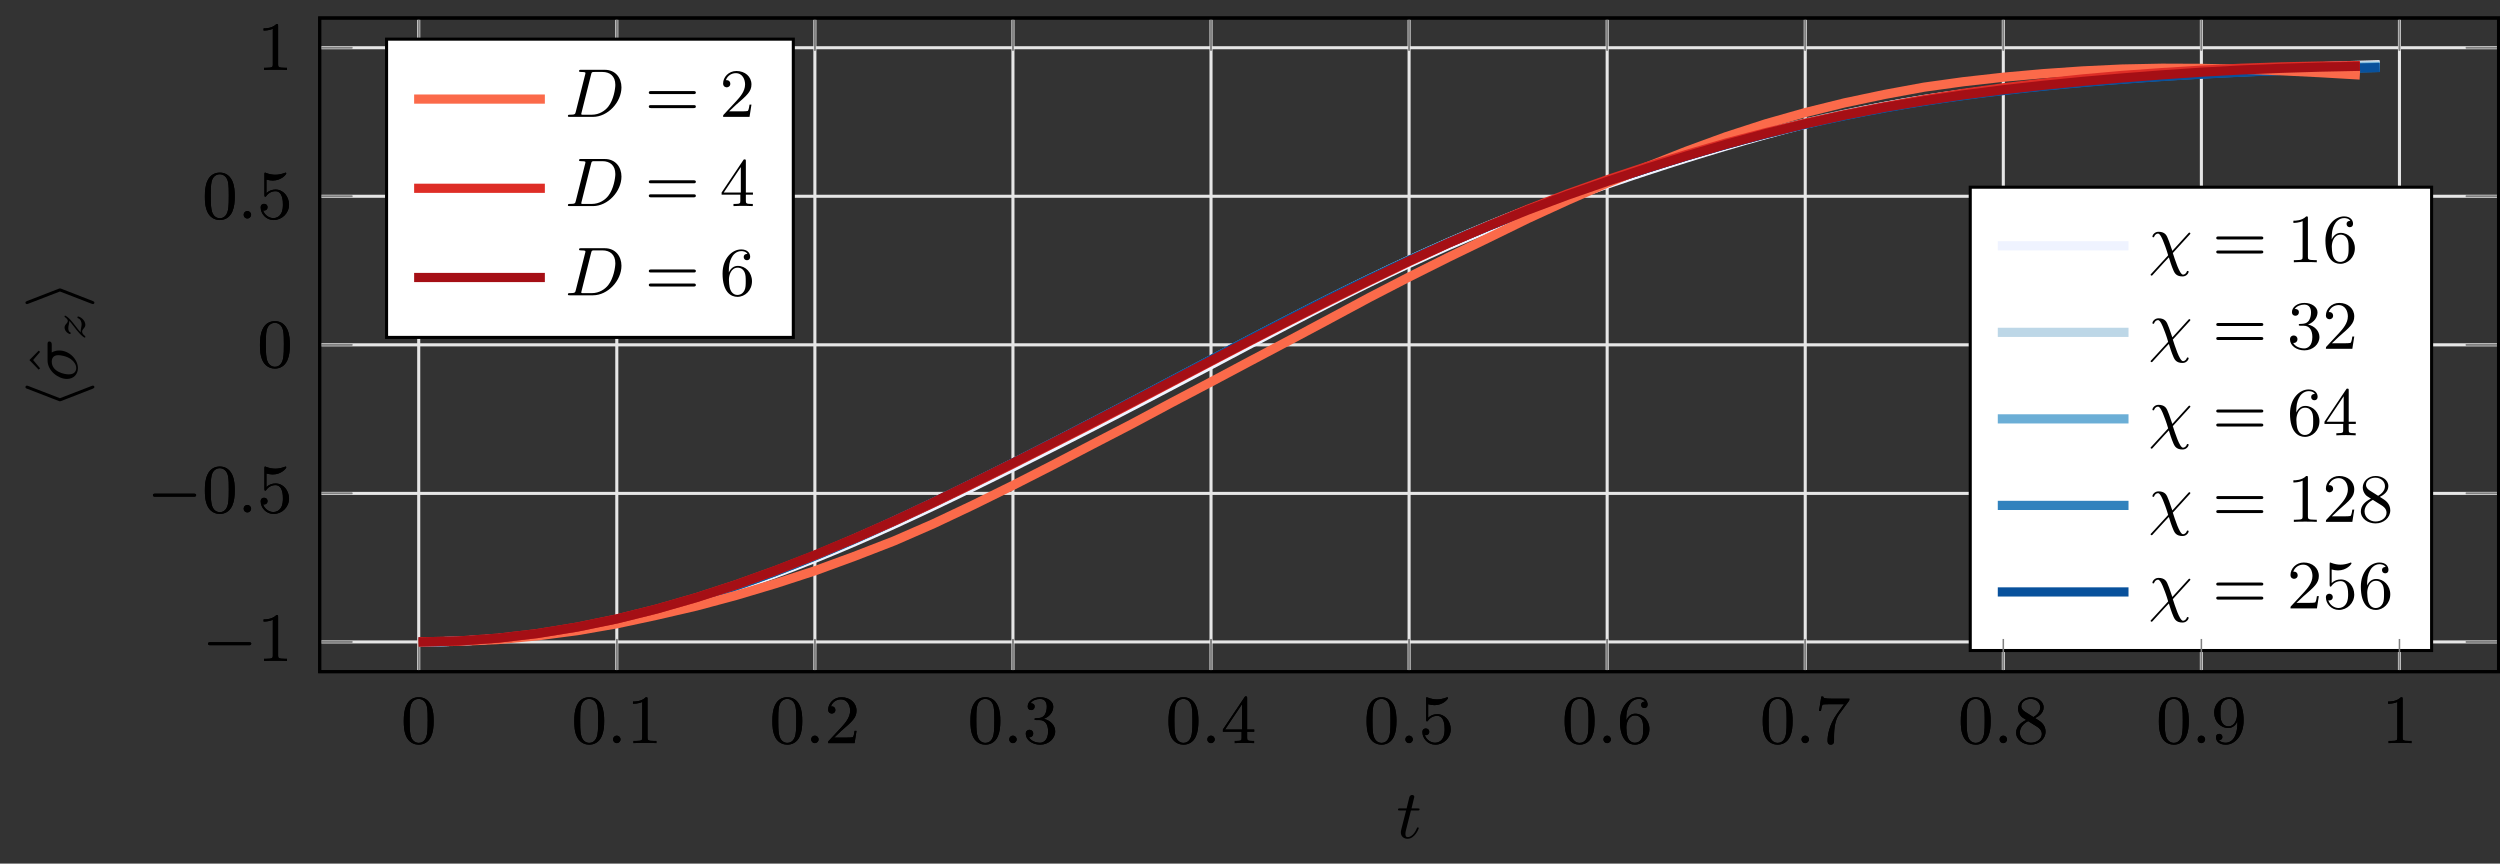 <?xml version="1.0" encoding="UTF-8"?>
<svg xmlns="http://www.w3.org/2000/svg" xmlns:xlink="http://www.w3.org/1999/xlink" width="325.253pt" height="112.356pt" viewBox="0 0 325.253 112.356" version="1.1">
<rect x="0" y="0" width="325.253" height="112.356" fill="#333333" stroke="none"/>
<defs>
<g>
<symbol overflow="visible" id="glyph0-0">
<path style="stroke:none;" d=""/>
</symbol>
<symbol overflow="visible" id="glyph0-1">
<path style="stroke:none;" d="M 4.25 -2.875 C 4.25 -3.469 4.219 -4.25 3.906 -4.922 C 3.5 -5.766 2.828 -5.969 2.312 -5.969 C 1.766 -5.969 1.078 -5.766 0.688 -4.891 C 0.406 -4.281 0.359 -3.547 0.359 -2.875 C 0.359 -2.281 0.375 -1.422 0.766 -0.703 C 1.188 0.047 1.891 0.203 2.297 0.203 C 2.875 0.203 3.547 -0.047 3.922 -0.875 C 4.188 -1.484 4.25 -2.156 4.25 -2.875 Z M 2.312 -0.031 C 2.031 -0.031 1.391 -0.156 1.219 -1.172 C 1.125 -1.688 1.125 -2.469 1.125 -2.984 C 1.125 -3.594 1.125 -4.297 1.234 -4.797 C 1.422 -5.594 1.984 -5.75 2.297 -5.75 C 2.641 -5.75 3.203 -5.562 3.375 -4.734 C 3.469 -4.25 3.469 -3.547 3.469 -2.984 C 3.469 -2.422 3.469 -1.672 3.375 -1.141 C 3.188 -0.109 2.531 -0.031 2.312 -0.031 Z M 2.312 -0.031 "/>
</symbol>
<symbol overflow="visible" id="glyph0-2">
<path style="stroke:none;" d="M 2.719 -5.734 C 2.719 -5.953 2.719 -5.969 2.5 -5.969 C 1.938 -5.406 1.109 -5.406 0.828 -5.406 L 0.828 -5.125 C 1 -5.125 1.547 -5.125 2.031 -5.359 L 2.031 -0.719 C 2.031 -0.391 2.016 -0.281 1.172 -0.281 L 0.891 -0.281 L 0.891 0 C 1.203 -0.031 2.016 -0.031 2.375 -0.031 C 2.75 -0.031 3.547 -0.031 3.875 0 L 3.875 -0.281 L 3.594 -0.281 C 2.75 -0.281 2.719 -0.391 2.719 -0.719 Z M 2.719 -5.734 "/>
</symbol>
<symbol overflow="visible" id="glyph0-3">
<path style="stroke:none;" d="M 4.141 -1.594 L 3.891 -1.594 C 3.875 -1.469 3.797 -0.938 3.688 -0.797 C 3.625 -0.719 3.016 -0.719 2.828 -0.719 L 1.234 -0.719 L 2.125 -1.562 C 3.594 -2.828 4.141 -3.312 4.141 -4.219 C 4.141 -5.25 3.297 -5.969 2.188 -5.969 C 1.156 -5.969 0.453 -5.156 0.453 -4.344 C 0.453 -3.891 0.844 -3.844 0.922 -3.844 C 1.125 -3.844 1.391 -3.984 1.391 -4.312 C 1.391 -4.578 1.203 -4.781 0.922 -4.781 C 0.875 -4.781 0.859 -4.781 0.812 -4.766 C 1.031 -5.406 1.609 -5.688 2.094 -5.688 C 3 -5.688 3.312 -4.844 3.312 -4.219 C 3.312 -3.312 2.625 -2.562 2.203 -2.094 L 0.562 -0.328 C 0.453 -0.219 0.453 -0.203 0.453 0 L 3.891 0 Z M 4.141 -1.594 "/>
</symbol>
<symbol overflow="visible" id="glyph0-4">
<path style="stroke:none;" d="M 2.734 -3.156 C 3.562 -3.469 3.969 -4.125 3.969 -4.75 C 3.969 -5.438 3.203 -5.969 2.266 -5.969 C 1.344 -5.969 0.641 -5.438 0.641 -4.766 C 0.641 -4.469 0.828 -4.297 1.094 -4.297 C 1.359 -4.297 1.547 -4.484 1.547 -4.75 C 1.547 -5.062 1.328 -5.188 1.016 -5.188 C 1.25 -5.562 1.797 -5.75 2.25 -5.75 C 2.984 -5.75 3.125 -5.156 3.125 -4.734 C 3.125 -4.469 3.078 -4.031 2.859 -3.688 C 2.578 -3.297 2.266 -3.281 2 -3.25 C 1.781 -3.234 1.766 -3.234 1.688 -3.234 C 1.609 -3.234 1.531 -3.219 1.531 -3.125 C 1.531 -3 1.609 -3 1.766 -3 L 2.172 -3 C 2.953 -3 3.297 -2.375 3.297 -1.531 C 3.297 -0.375 2.688 -0.047 2.234 -0.047 C 2.062 -0.047 1.188 -0.094 0.797 -0.766 C 1.109 -0.719 1.359 -0.938 1.359 -1.25 C 1.359 -1.547 1.141 -1.734 0.875 -1.734 C 0.656 -1.734 0.391 -1.594 0.391 -1.219 C 0.391 -0.422 1.219 0.203 2.266 0.203 C 3.375 0.203 4.219 -0.609 4.219 -1.531 C 4.219 -2.312 3.594 -2.969 2.734 -3.156 Z M 2.734 -3.156 "/>
</symbol>
<symbol overflow="visible" id="glyph0-5">
<path style="stroke:none;" d="M 0.266 -1.766 L 0.266 -1.484 L 2.703 -1.484 L 2.703 -0.703 C 2.703 -0.375 2.688 -0.281 2.016 -0.281 L 1.812 -0.281 L 1.812 0 C 2.375 -0.031 3 -0.031 3.062 -0.031 C 3.109 -0.031 3.766 -0.031 4.328 0 L 4.328 -0.281 L 4.125 -0.281 C 3.453 -0.281 3.422 -0.375 3.422 -0.703 L 3.422 -1.484 L 4.344 -1.484 L 4.344 -1.766 L 3.422 -1.766 L 3.422 -5.828 C 3.422 -6.016 3.422 -6.078 3.25 -6.078 C 3.141 -6.078 3.141 -6.062 3.062 -5.938 Z M 0.547 -1.766 L 2.766 -5.078 L 2.766 -1.766 Z M 0.547 -1.766 "/>
</symbol>
<symbol overflow="visible" id="glyph0-6">
<path style="stroke:none;" d="M 0.938 -3.094 C 0.938 -2.938 0.938 -2.828 1.062 -2.828 C 1.125 -2.828 1.156 -2.875 1.203 -2.953 C 1.484 -3.328 1.906 -3.547 2.375 -3.547 C 3.344 -3.547 3.344 -2.156 3.344 -1.844 C 3.344 -1.562 3.344 -1 3.078 -0.594 C 2.844 -0.219 2.469 -0.047 2.109 -0.047 C 1.594 -0.047 0.984 -0.391 0.766 -1.047 C 0.781 -1.047 0.828 -1.031 0.891 -1.031 C 1.078 -1.031 1.344 -1.141 1.344 -1.469 C 1.344 -1.75 1.141 -1.906 0.891 -1.906 C 0.703 -1.906 0.453 -1.797 0.453 -1.438 C 0.453 -0.625 1.141 0.203 2.141 0.203 C 3.219 0.203 4.141 -0.688 4.141 -1.797 C 4.141 -2.875 3.375 -3.766 2.391 -3.766 C 1.969 -3.766 1.531 -3.625 1.203 -3.297 L 1.203 -5.062 C 1.484 -4.984 1.766 -4.938 2.031 -4.938 C 3.141 -4.938 3.781 -5.734 3.781 -5.859 C 3.781 -5.938 3.734 -5.969 3.688 -5.969 C 3.672 -5.969 3.656 -5.969 3.562 -5.922 C 3.141 -5.766 2.734 -5.688 2.359 -5.688 C 1.969 -5.688 1.562 -5.766 1.156 -5.922 C 1.062 -5.969 1.047 -5.969 1.047 -5.969 C 0.938 -5.969 0.938 -5.891 0.938 -5.734 Z M 0.938 -3.094 "/>
</symbol>
<symbol overflow="visible" id="glyph0-7">
<path style="stroke:none;" d="M 1.203 -2.969 C 1.203 -3.891 1.297 -4.391 1.547 -4.859 C 1.719 -5.234 2.156 -5.75 2.828 -5.75 C 3 -5.75 3.422 -5.719 3.625 -5.391 C 3.297 -5.391 3.141 -5.219 3.141 -4.984 C 3.141 -4.75 3.312 -4.562 3.562 -4.562 C 3.812 -4.562 3.984 -4.734 3.984 -5 C 3.984 -5.5 3.625 -5.969 2.812 -5.969 C 1.656 -5.969 0.391 -4.828 0.391 -2.828 C 0.391 -0.406 1.484 0.203 2.328 0.203 C 3.312 0.203 4.219 -0.641 4.219 -1.828 C 4.219 -2.953 3.391 -3.828 2.375 -3.828 C 1.844 -3.828 1.453 -3.5 1.203 -2.969 Z M 2.312 -0.047 C 1.797 -0.047 1.5 -0.469 1.406 -0.734 C 1.234 -1.141 1.219 -1.891 1.219 -2.031 C 1.219 -2.625 1.5 -3.594 2.359 -3.594 C 2.5 -3.594 2.938 -3.594 3.234 -3.047 C 3.406 -2.703 3.406 -2.266 3.406 -1.828 C 3.406 -1.406 3.406 -0.953 3.234 -0.625 C 2.953 -0.109 2.562 -0.047 2.312 -0.047 Z M 2.312 -0.047 "/>
</symbol>
<symbol overflow="visible" id="glyph0-8">
<path style="stroke:none;" d="M 4.391 -5.469 C 4.469 -5.562 4.469 -5.594 4.469 -5.781 L 2.25 -5.781 C 1.109 -5.781 1.078 -5.891 1.062 -6.062 L 0.812 -6.062 L 0.516 -4.188 L 0.766 -4.188 C 0.797 -4.391 0.875 -4.891 0.984 -5 C 1.047 -5.062 1.766 -5.062 1.891 -5.062 L 3.766 -5.062 L 2.906 -3.891 C 1.734 -2.281 1.625 -0.812 1.625 -0.312 C 1.625 -0.203 1.625 0.203 2.047 0.203 C 2.469 0.203 2.469 -0.203 2.469 -0.312 L 2.469 -0.75 C 2.469 -2.078 2.656 -3.109 3.141 -3.766 Z M 4.391 -5.469 "/>
</symbol>
<symbol overflow="visible" id="glyph0-9">
<path style="stroke:none;" d="M 1.547 -4.078 C 1.281 -4.25 1.062 -4.484 1.062 -4.812 C 1.062 -5.406 1.688 -5.75 2.281 -5.75 C 2.984 -5.75 3.531 -5.266 3.531 -4.641 C 3.531 -4.016 3 -3.594 2.641 -3.391 Z M 2.859 -3.25 C 3.312 -3.469 3.969 -3.906 3.969 -4.641 C 3.969 -5.484 3.125 -5.969 2.312 -5.969 C 1.375 -5.969 0.641 -5.297 0.641 -4.469 C 0.641 -4.141 0.766 -3.812 0.984 -3.547 C 1.125 -3.375 1.188 -3.344 1.703 -3.016 C 0.922 -2.641 0.391 -2.094 0.391 -1.359 C 0.391 -0.406 1.328 0.203 2.297 0.203 C 3.344 0.203 4.219 -0.531 4.219 -1.5 C 4.219 -2.375 3.547 -2.812 3.328 -2.953 C 3.234 -3.016 2.969 -3.188 2.859 -3.25 Z M 1.953 -2.859 L 3.078 -2.156 C 3.281 -2.031 3.734 -1.734 3.734 -1.188 C 3.734 -0.484 3.016 -0.047 2.312 -0.047 C 1.531 -0.047 0.875 -0.609 0.875 -1.359 C 0.875 -2 1.312 -2.531 1.953 -2.859 Z M 1.953 -2.859 "/>
</symbol>
<symbol overflow="visible" id="glyph0-10">
<path style="stroke:none;" d="M 3.406 -2.828 L 3.406 -2.625 C 3.406 -0.438 2.406 -0.047 1.891 -0.047 C 1.688 -0.047 1.234 -0.094 1 -0.391 L 1.031 -0.391 C 1.109 -0.375 1.453 -0.438 1.453 -0.797 C 1.453 -1.031 1.297 -1.203 1.047 -1.203 C 0.797 -1.203 0.625 -1.047 0.625 -0.781 C 0.625 -0.188 1.094 0.203 1.906 0.203 C 3.062 0.203 4.219 -0.984 4.219 -2.953 C 4.219 -5.375 3.141 -5.969 2.328 -5.969 C 1.297 -5.969 0.391 -5.141 0.391 -3.969 C 0.391 -2.828 1.203 -1.969 2.219 -1.969 C 2.875 -1.969 3.234 -2.438 3.406 -2.828 Z M 2.25 -2.188 C 2.094 -2.188 1.656 -2.188 1.375 -2.75 C 1.203 -3.078 1.203 -3.531 1.203 -3.953 C 1.203 -4.391 1.203 -4.828 1.391 -5.172 C 1.656 -5.625 2.016 -5.75 2.328 -5.75 C 2.938 -5.75 3.188 -5.125 3.219 -5.047 C 3.344 -4.703 3.375 -4.156 3.375 -3.781 C 3.375 -3.125 3.078 -2.188 2.25 -2.188 Z M 2.25 -2.188 "/>
</symbol>
<symbol overflow="visible" id="glyph0-11">
<path style="stroke:none;" d="M 6.344 -2.969 C 6.469 -2.969 6.641 -2.969 6.641 -3.156 C 6.641 -3.359 6.453 -3.359 6.312 -3.359 L 0.844 -3.359 C 0.703 -3.359 0.516 -3.359 0.516 -3.156 C 0.516 -2.969 0.688 -2.969 0.812 -2.969 Z M 6.312 -1.141 C 6.453 -1.141 6.641 -1.141 6.641 -1.344 C 6.641 -1.531 6.469 -1.531 6.344 -1.531 L 0.812 -1.531 C 0.688 -1.531 0.516 -1.531 0.516 -1.344 C 0.516 -1.141 0.703 -1.141 0.844 -1.141 Z M 6.312 -1.141 "/>
</symbol>
<symbol overflow="visible" id="glyph1-0">
<path style="stroke:none;" d=""/>
</symbol>
<symbol overflow="visible" id="glyph1-1">
<path style="stroke:none;" d="M 1.766 -0.484 C 1.766 -0.75 1.547 -0.969 1.281 -0.969 C 1 -0.969 0.797 -0.75 0.797 -0.484 C 0.797 -0.219 1 0 1.281 0 C 1.547 0 1.766 -0.219 1.766 -0.484 Z M 1.766 -0.484 "/>
</symbol>
<symbol overflow="visible" id="glyph1-2">
<path style="stroke:none;" d="M 1.906 -3.594 L 2.766 -3.594 C 2.922 -3.594 3.031 -3.594 3.031 -3.75 C 3.031 -3.859 2.938 -3.859 2.781 -3.859 L 1.984 -3.859 L 2.344 -5.359 C 2.344 -5.5 2.234 -5.609 2.078 -5.609 C 1.781 -5.609 1.719 -5.359 1.688 -5.266 L 1.344 -3.859 L 0.5 -3.859 C 0.328 -3.859 0.219 -3.859 0.219 -3.703 C 0.219 -3.594 0.312 -3.594 0.469 -3.594 L 1.281 -3.594 L 0.656 -1.141 C 0.594 -0.875 0.594 -0.859 0.594 -0.734 C 0.594 -0.203 1 0.094 1.469 0.094 C 2.391 0.094 2.922 -1.188 2.922 -1.281 C 2.922 -1.328 2.891 -1.391 2.812 -1.391 C 2.719 -1.391 2.703 -1.359 2.641 -1.203 C 2.375 -0.562 1.922 -0.125 1.484 -0.125 C 1.297 -0.125 1.188 -0.234 1.188 -0.531 C 1.188 -0.734 1.219 -0.844 1.25 -0.984 Z M 1.906 -3.594 "/>
</symbol>
<symbol overflow="visible" id="glyph1-3">
<path style="stroke:none;" d="M 5.359 -3.594 C 5.453 -3.672 5.453 -3.734 5.453 -3.734 C 5.453 -3.844 5.359 -3.859 5.344 -3.859 C 5.281 -3.859 5.25 -3.844 5.188 -3.766 L 3.109 -1.484 C 2.672 -2.766 2.641 -2.859 2.438 -3.312 C 2.344 -3.5 2.125 -3.969 1.312 -3.969 C 0.766 -3.969 0.516 -3.5 0.516 -3.359 C 0.516 -3.266 0.594 -3.25 0.641 -3.25 C 0.719 -3.25 0.75 -3.297 0.766 -3.375 C 0.859 -3.609 1.078 -3.734 1.25 -3.734 C 1.531 -3.734 1.844 -2.969 1.984 -2.594 C 2.266 -1.922 2.562 -0.953 2.562 -0.922 C 2.562 -0.891 2.5 -0.828 2.484 -0.812 L 0.391 1.469 C 0.312 1.547 0.281 1.562 0.281 1.625 C 0.281 1.672 0.328 1.734 0.406 1.734 C 0.453 1.734 0.469 1.719 0.5 1.703 C 0.531 1.672 0.625 1.562 0.656 1.531 L 2.156 -0.109 L 2.656 -0.641 C 2.766 -0.266 3.016 0.531 3.281 1.125 C 3.406 1.375 3.609 1.844 4.438 1.844 C 5 1.844 5.234 1.359 5.234 1.234 C 5.234 1.203 5.203 1.125 5.109 1.125 C 5.016 1.125 5 1.188 4.984 1.219 C 4.875 1.547 4.594 1.609 4.5 1.609 C 4.047 1.609 3.422 -0.438 3.172 -1.203 Z M 5.359 -3.594 "/>
</symbol>
<symbol overflow="visible" id="glyph1-4">
<path style="stroke:none;" d="M 1.438 -0.688 C 1.359 -0.359 1.344 -0.281 0.672 -0.281 C 0.5 -0.281 0.406 -0.281 0.406 -0.109 C 0.406 0 0.5 0 0.656 0 L 3.672 0 C 5.594 0 7.375 -1.906 7.375 -3.844 C 7.375 -5.062 6.609 -6.125 5.203 -6.125 L 2.141 -6.125 C 1.969 -6.125 1.859 -6.125 1.859 -5.969 C 1.859 -5.844 1.953 -5.844 2.141 -5.844 C 2.172 -5.844 2.328 -5.844 2.469 -5.828 C 2.625 -5.812 2.688 -5.797 2.688 -5.688 C 2.688 -5.656 2.688 -5.609 2.656 -5.516 Z M 3.422 -5.5 C 3.5 -5.828 3.516 -5.844 3.891 -5.844 L 4.906 -5.844 C 5.844 -5.844 6.578 -5.328 6.578 -4.172 C 6.578 -3.656 6.359 -2.219 5.656 -1.328 C 5.25 -0.812 4.5 -0.281 3.516 -0.281 L 2.438 -0.281 C 2.312 -0.281 2.297 -0.281 2.266 -0.281 C 2.172 -0.297 2.141 -0.312 2.141 -0.375 C 2.141 -0.391 2.141 -0.406 2.188 -0.578 Z M 3.422 -5.5 "/>
</symbol>
<symbol overflow="visible" id="glyph2-0">
<path style="stroke:none;" d=""/>
</symbol>
<symbol overflow="visible" id="glyph2-1">
<path style="stroke:none;" d="M 6.047 -2.047 C 6.219 -2.047 6.391 -2.047 6.391 -2.25 C 6.391 -2.438 6.203 -2.438 6.047 -2.438 L 1.109 -2.438 C 0.953 -2.438 0.766 -2.438 0.766 -2.25 C 0.766 -2.047 0.938 -2.047 1.109 -2.047 Z M 6.047 -2.047 "/>
</symbol>
<symbol overflow="visible" id="glyph3-0">
<path style="stroke:none;" d=""/>
</symbol>
<symbol overflow="visible" id="glyph3-1">
<path style="stroke:none;" d="M -6.375 -3.016 C -6.5 -3.062 -6.516 -3.062 -6.531 -3.062 C -6.641 -3.062 -6.734 -2.984 -6.734 -2.875 C -6.734 -2.75 -6.656 -2.719 -6.641 -2.703 L -2.406 -1.062 C -2.281 -1.016 -2.266 -1.016 -2.25 -1.016 C -2.219 -1.016 -2.203 -1.016 -2.078 -1.062 L 2.016 -2.656 C 2.109 -2.703 2.234 -2.75 2.234 -2.875 C 2.234 -2.984 2.156 -3.062 2.031 -3.062 C 2.016 -3.062 2 -3.062 1.875 -3.016 L -2.25 -1.422 Z M -6.375 -3.016 "/>
</symbol>
<symbol overflow="visible" id="glyph3-2">
<path style="stroke:none;" d="M -2.078 -2.516 C -2.203 -2.562 -2.219 -2.562 -2.25 -2.562 C -2.266 -2.562 -2.281 -2.562 -2.406 -2.516 L -6.516 -0.922 C -6.672 -0.859 -6.734 -0.812 -6.734 -0.703 C -6.734 -0.594 -6.641 -0.516 -6.531 -0.516 C -6.516 -0.516 -6.5 -0.516 -6.375 -0.562 L -2.25 -2.156 L 1.875 -0.562 C 2 -0.516 2.016 -0.516 2.031 -0.516 C 2.156 -0.516 2.234 -0.594 2.234 -0.703 C 2.234 -0.812 2.172 -0.859 2.016 -0.922 Z M -2.078 -2.516 "/>
</symbol>
<symbol overflow="visible" id="glyph4-0">
<path style="stroke:none;" d=""/>
</symbol>
<symbol overflow="visible" id="glyph4-1">
<path style="stroke:none;" d="M -6.219 -2.312 L -5.016 -1.062 L -4.828 -1.234 L -5.734 -2.312 L -4.828 -3.375 L -5.016 -3.531 Z M -6.219 -2.312 "/>
</symbol>
<symbol overflow="visible" id="glyph5-0">
<path style="stroke:none;" d=""/>
</symbol>
<symbol overflow="visible" id="glyph5-1">
<path style="stroke:none;" d="M -3.312 -4.766 C -3.312 -4.891 -3.312 -5.219 -3.625 -5.219 C -3.859 -5.219 -3.859 -5.016 -3.859 -4.859 L -3.859 -2.75 C -3.859 -1.391 -2.453 -0.344 -1.344 -0.344 C -0.438 -0.344 0.094 -0.984 0.094 -1.75 C 0.094 -2.844 -0.984 -4.047 -2.344 -4.047 C -2.922 -4.047 -3.266 -3.812 -3.312 -3.781 Z M -0.125 -1.766 C -0.125 -1.422 -0.312 -0.938 -1.094 -0.938 C -1.719 -0.938 -3.312 -1.297 -3.312 -2.594 C -3.312 -3.031 -3.109 -3.438 -2.453 -3.438 C -2.219 -3.438 -1.406 -3.344 -0.828 -2.922 C -0.406 -2.625 -0.125 -2.172 -0.125 -1.766 Z M -0.125 -1.766 "/>
</symbol>
<symbol overflow="visible" id="glyph6-0">
<path style="stroke:none;" d=""/>
</symbol>
<symbol overflow="visible" id="glyph6-1">
<path style="stroke:none;" d="M -0.531 -1.125 C -0.719 -1.312 -0.891 -1.531 -1.125 -1.844 C -1.438 -2.25 -1.625 -2.484 -1.859 -2.75 C -2.172 -3.094 -2.5 -3.312 -2.562 -3.312 C -2.641 -3.312 -2.641 -3.234 -2.641 -3.203 C -2.641 -3.141 -2.625 -3.125 -2.562 -3.094 C -2.406 -2.984 -2.219 -2.812 -2.219 -2.625 C -2.219 -2.484 -2.328 -2.359 -2.391 -2.281 C -2.531 -2.125 -2.641 -1.984 -2.641 -1.766 C -2.641 -1.266 -2.109 -0.922 -1.938 -0.922 C -1.859 -0.922 -1.844 -0.969 -1.844 -1.031 C -1.844 -1.109 -1.875 -1.125 -1.922 -1.156 C -2.141 -1.234 -2.156 -1.562 -2.156 -1.688 C -2.156 -1.844 -2.125 -2 -2.094 -2.125 C -2.031 -2.422 -2.031 -2.5 -2.031 -2.625 C -1.891 -2.484 -1.766 -2.344 -1.469 -1.953 C -1.094 -1.469 -0.969 -1.297 -0.734 -1.047 C -0.453 -0.734 -0.109 -0.453 -0.031 -0.453 C 0.062 -0.453 0.062 -0.531 0.062 -0.562 C 0.062 -0.625 0.047 -0.641 0 -0.672 C -0.312 -0.906 -0.359 -1.141 -0.359 -1.234 C -0.359 -1.375 -0.281 -1.484 -0.188 -1.594 C -0.047 -1.766 0.062 -1.891 0.062 -2.109 C 0.062 -2.781 -0.672 -3.203 -0.891 -3.203 C -0.938 -3.203 -0.969 -3.141 -0.969 -3.094 C -0.969 -3 -0.938 -2.984 -0.875 -2.969 C -0.547 -2.859 -0.422 -2.453 -0.422 -2.172 C -0.422 -2.031 -0.453 -1.891 -0.484 -1.734 C -0.516 -1.562 -0.547 -1.406 -0.547 -1.266 C -0.547 -1.234 -0.547 -1.188 -0.531 -1.125 Z M -0.531 -1.125 "/>
</symbol>
</g>
<clipPath id="clip1">
  <path d="M 41 6 L 325.254 6 L 325.254 84 L 41 84 Z M 41 6 "/>
</clipPath>
<clipPath id="clip2">
  <path d="M 41 6 L 325.254 6 L 325.254 84 L 41 84 Z M 41 6 "/>
</clipPath>
<clipPath id="clip3">
  <path d="M 41 2 L 325.254 2 L 325.254 88 L 41 88 Z M 41 2 "/>
</clipPath>
<clipPath id="clip4">
  <path d="M 41.59 2.344 L 325.059 2.344 L 325.059 87.383 L 41.59 87.383 Z M 41.59 2.344 "/>
</clipPath>
<clipPath id="clip5">
  <path d="M 41 6 L 325.254 6 L 325.254 84 L 41 84 Z M 41 6 "/>
</clipPath>
<clipPath id="clip6">
  <path d="M 41 2 L 325.254 2 L 325.254 88 L 41 88 Z M 41 2 "/>
</clipPath>
<clipPath id="clip7">
  <path d="M 41.59 2.344 L 324 2.344 L 324 87.383 L 41.59 87.383 Z M 41.59 2.344 "/>
</clipPath>
</defs>
<g id="surface1">
<path style="fill:none;stroke-width:0.399;stroke-linecap:butt;stroke-linejoin:miter;stroke:rgb(89.999%,89.999%,89.999%);stroke-opacity:1;stroke-miterlimit:10;" d="M 12.887 -0.001 L 12.887 85.038 M 38.656 -0.001 L 38.656 85.038 M 64.426 -0.001 L 64.426 85.038 M 90.195 -0.001 L 90.195 85.038 M 115.965 -0.001 L 115.965 85.038 M 141.734 -0.001 L 141.734 85.038 M 167.504 -0.001 L 167.504 85.038 M 193.273 -0.001 L 193.273 85.038 M 219.043 -0.001 L 219.043 85.038 M 244.812 -0.001 L 244.812 85.038 M 270.582 -0.001 L 270.582 85.038 " transform="matrix(1,0,0,-1,41.59,87.382)"/>
<g clip-path="url(#clip1)" clip-rule="nonzero">
<path style="fill:none;stroke-width:0.399;stroke-linecap:butt;stroke-linejoin:miter;stroke:rgb(89.999%,89.999%,89.999%);stroke-opacity:1;stroke-miterlimit:10;" d="M -0 3.866 L 283.469 3.866 M -0 23.191 L 283.469 23.191 M -0 42.519 L 283.469 42.519 M -0 61.847 L 283.469 61.847 M -0 81.175 L 283.469 81.175 " transform="matrix(1,0,0,-1,41.59,87.382)"/>
</g>
<path style="fill:none;stroke-width:0.199;stroke-linecap:butt;stroke-linejoin:miter;stroke:rgb(50%,50%,50%);stroke-opacity:1;stroke-miterlimit:10;" d="M 12.887 -0.001 L 12.887 4.253 M 38.656 -0.001 L 38.656 4.253 M 64.426 -0.001 L 64.426 4.253 M 90.195 -0.001 L 90.195 4.253 M 115.965 -0.001 L 115.965 4.253 M 141.734 -0.001 L 141.734 4.253 M 167.504 -0.001 L 167.504 4.253 M 193.273 -0.001 L 193.273 4.253 M 219.043 -0.001 L 219.043 4.253 M 244.812 -0.001 L 244.812 4.253 M 270.582 -0.001 L 270.582 4.253 M 12.887 85.038 L 12.887 80.788 M 38.656 85.038 L 38.656 80.788 M 64.426 85.038 L 64.426 80.788 M 90.195 85.038 L 90.195 80.788 M 115.965 85.038 L 115.965 80.788 M 141.734 85.038 L 141.734 80.788 M 167.504 85.038 L 167.504 80.788 M 193.273 85.038 L 193.273 80.788 M 219.043 85.038 L 219.043 80.788 M 244.812 85.038 L 244.812 80.788 M 270.582 85.038 L 270.582 80.788 " transform="matrix(1,0,0,-1,41.59,87.382)"/>
<g clip-path="url(#clip2)" clip-rule="nonzero">
<path style="fill:none;stroke-width:0.199;stroke-linecap:butt;stroke-linejoin:miter;stroke:rgb(50%,50%,50%);stroke-opacity:1;stroke-miterlimit:10;" d="M -0 3.866 L 4.254 3.866 M -0 23.191 L 4.254 23.191 M -0 42.519 L 4.254 42.519 M -0 61.847 L 4.254 61.847 M -0 81.175 L 4.254 81.175 M 283.469 3.866 L 279.215 3.866 M 283.469 23.191 L 279.215 23.191 M 283.469 42.519 L 279.215 42.519 M 283.469 61.847 L 279.215 61.847 M 283.469 81.175 L 279.215 81.175 " transform="matrix(1,0,0,-1,41.59,87.382)"/>
</g>
<g clip-path="url(#clip3)" clip-rule="nonzero">
<path style="fill:none;stroke-width:0.399;stroke-linecap:butt;stroke-linejoin:miter;stroke:rgb(0%,0%,0%);stroke-opacity:1;stroke-miterlimit:10;" d="M -0 -0.001 L -0 85.038 L 283.469 85.038 L 283.469 -0.001 Z M -0 -0.001 " transform="matrix(1,0,0,-1,41.59,87.382)"/>
</g>
<g style="fill:rgb(0%,0%,0%);fill-opacity:1;">
  <use xlink:href="#glyph0-1" x="52.171" y="96.68"/>
</g>
<g style="fill:rgb(0%,0%,0%);fill-opacity:1;">
  <use xlink:href="#glyph0-1" x="74.356" y="96.68"/>
</g>
<g style="fill:rgb(0%,0%,0%);fill-opacity:1;">
  <use xlink:href="#glyph1-1" x="78.964" y="96.68"/>
</g>
<g style="fill:rgb(0%,0%,0%);fill-opacity:1;">
  <use xlink:href="#glyph0-2" x="81.524" y="96.68"/>
</g>
<g style="fill:rgb(0%,0%,0%);fill-opacity:1;">
  <use xlink:href="#glyph0-1" x="100.126" y="96.68"/>
</g>
<g style="fill:rgb(0%,0%,0%);fill-opacity:1;">
  <use xlink:href="#glyph1-1" x="104.733" y="96.68"/>
</g>
<g style="fill:rgb(0%,0%,0%);fill-opacity:1;">
  <use xlink:href="#glyph0-3" x="107.293" y="96.68"/>
</g>
<g style="fill:rgb(0%,0%,0%);fill-opacity:1;">
  <use xlink:href="#glyph0-1" x="125.895" y="96.68"/>
</g>
<g style="fill:rgb(0%,0%,0%);fill-opacity:1;">
  <use xlink:href="#glyph1-1" x="130.503" y="96.68"/>
</g>
<g style="fill:rgb(0%,0%,0%);fill-opacity:1;">
  <use xlink:href="#glyph0-4" x="133.063" y="96.68"/>
</g>
<g style="fill:rgb(0%,0%,0%);fill-opacity:1;">
  <use xlink:href="#glyph0-1" x="151.665" y="96.68"/>
</g>
<g style="fill:rgb(0%,0%,0%);fill-opacity:1;">
  <use xlink:href="#glyph1-1" x="156.272" y="96.68"/>
</g>
<g style="fill:rgb(0%,0%,0%);fill-opacity:1;">
  <use xlink:href="#glyph0-5" x="158.832" y="96.68"/>
</g>
<g style="fill:rgb(0%,0%,0%);fill-opacity:1;">
  <use xlink:href="#glyph0-1" x="177.434" y="96.68"/>
</g>
<g style="fill:rgb(0%,0%,0%);fill-opacity:1;">
  <use xlink:href="#glyph1-1" x="182.042" y="96.68"/>
</g>
<g style="fill:rgb(0%,0%,0%);fill-opacity:1;">
  <use xlink:href="#glyph0-6" x="184.602" y="96.68"/>
</g>
<g style="fill:rgb(0%,0%,0%);fill-opacity:1;">
  <use xlink:href="#glyph0-1" x="203.204" y="96.68"/>
</g>
<g style="fill:rgb(0%,0%,0%);fill-opacity:1;">
  <use xlink:href="#glyph1-1" x="207.811" y="96.68"/>
</g>
<g style="fill:rgb(0%,0%,0%);fill-opacity:1;">
  <use xlink:href="#glyph0-7" x="210.371" y="96.68"/>
</g>
<g style="fill:rgb(0%,0%,0%);fill-opacity:1;">
  <use xlink:href="#glyph0-1" x="228.973" y="96.68"/>
</g>
<g style="fill:rgb(0%,0%,0%);fill-opacity:1;">
  <use xlink:href="#glyph1-1" x="233.581" y="96.68"/>
</g>
<g style="fill:rgb(0%,0%,0%);fill-opacity:1;">
  <use xlink:href="#glyph0-8" x="236.141" y="96.68"/>
</g>
<g style="fill:rgb(0%,0%,0%);fill-opacity:1;">
  <use xlink:href="#glyph0-1" x="254.742" y="96.68"/>
</g>
<g style="fill:rgb(0%,0%,0%);fill-opacity:1;">
  <use xlink:href="#glyph1-1" x="259.35" y="96.68"/>
</g>
<g style="fill:rgb(0%,0%,0%);fill-opacity:1;">
  <use xlink:href="#glyph0-9" x="261.91" y="96.68"/>
</g>
<g style="fill:rgb(0%,0%,0%);fill-opacity:1;">
  <use xlink:href="#glyph0-1" x="280.512" y="96.68"/>
</g>
<g style="fill:rgb(0%,0%,0%);fill-opacity:1;">
  <use xlink:href="#glyph1-1" x="285.12" y="96.68"/>
</g>
<g style="fill:rgb(0%,0%,0%);fill-opacity:1;">
  <use xlink:href="#glyph0-10" x="287.679" y="96.68"/>
</g>
<g style="fill:rgb(0%,0%,0%);fill-opacity:1;">
  <use xlink:href="#glyph0-2" x="309.865" y="96.68"/>
</g>
<g style="fill:rgb(0%,0%,0%);fill-opacity:1;">
  <use xlink:href="#glyph2-1" x="26.295" y="85.991"/>
</g>
<g style="fill:rgb(0%,0%,0%);fill-opacity:1;">
  <use xlink:href="#glyph0-2" x="33.462" y="85.991"/>
</g>
<g style="fill:rgb(0%,0%,0%);fill-opacity:1;">
  <use xlink:href="#glyph2-1" x="19.127" y="66.664"/>
</g>
<g style="fill:rgb(0%,0%,0%);fill-opacity:1;">
  <use xlink:href="#glyph0-1" x="26.295" y="66.664"/>
</g>
<g style="fill:rgb(0%,0%,0%);fill-opacity:1;">
  <use xlink:href="#glyph1-1" x="30.902" y="66.664"/>
</g>
<g style="fill:rgb(0%,0%,0%);fill-opacity:1;">
  <use xlink:href="#glyph0-6" x="33.462" y="66.664"/>
</g>
<g style="fill:rgb(0%,0%,0%);fill-opacity:1;">
  <use xlink:href="#glyph0-1" x="33.462" y="47.752"/>
</g>
<g style="fill:rgb(0%,0%,0%);fill-opacity:1;">
  <use xlink:href="#glyph0-1" x="26.295" y="28.425"/>
</g>
<g style="fill:rgb(0%,0%,0%);fill-opacity:1;">
  <use xlink:href="#glyph1-1" x="30.902" y="28.425"/>
</g>
<g style="fill:rgb(0%,0%,0%);fill-opacity:1;">
  <use xlink:href="#glyph0-6" x="33.462" y="28.425"/>
</g>
<g style="fill:rgb(0%,0%,0%);fill-opacity:1;">
  <use xlink:href="#glyph0-2" x="33.462" y="9.099"/>
</g>
<g clip-path="url(#clip4)" clip-rule="nonzero">
<path style="fill:none;stroke-width:1.196;stroke-linecap:butt;stroke-linejoin:miter;stroke:rgb(93.726%,95.293%,100%);stroke-opacity:1;stroke-miterlimit:10;" d="M 12.887 3.866 L 15.461 3.89 L 18.039 3.964 L 20.617 4.105 L 23.191 4.304 L 25.769 4.562 L 28.348 4.878 L 30.926 5.249 L 33.5 5.675 L 36.078 6.155 L 38.656 6.691 L 41.23 7.273 L 43.808 7.909 L 46.387 8.593 L 48.961 9.331 L 51.539 10.112 L 54.117 10.948 L 56.695 11.831 L 59.269 12.761 L 61.847 13.734 L 64.426 14.749 L 67 15.808 L 69.578 16.902 L 72.156 18.03 L 74.734 19.191 L 77.308 20.382 L 79.887 21.593 L 82.465 22.827 L 85.039 24.081 L 87.617 25.351 L 90.195 26.632 L 92.769 27.925 L 95.347 29.226 L 97.926 30.538 L 100.504 31.859 L 103.078 33.187 L 105.656 34.527 L 108.234 35.87 L 110.808 37.222 L 115.965 39.941 L 118.543 41.308 L 121.117 42.671 L 123.695 44.034 L 126.273 45.386 L 128.847 46.73 L 131.426 48.054 L 134.004 49.362 L 136.578 50.644 L 139.156 51.894 L 141.734 53.116 L 144.312 54.3 L 146.887 55.452 L 149.465 56.566 L 152.043 57.64 L 154.617 58.683 L 157.195 59.691 L 159.773 60.667 L 162.351 61.612 L 164.926 62.534 L 167.504 63.433 L 170.082 64.308 L 172.656 65.163 L 175.234 66.003 L 177.812 66.82 L 180.387 67.616 L 182.965 68.394 L 185.543 69.148 L 188.121 69.874 L 190.695 70.573 L 193.273 71.241 L 195.851 71.874 L 198.426 72.468 L 201.004 73.023 L 203.582 73.534 L 206.16 74.007 L 208.734 74.441 L 211.312 74.831 L 213.89 75.187 L 216.465 75.507 L 219.043 75.8 L 221.621 76.066 L 224.199 76.312 L 226.773 76.538 L 229.351 76.753 L 231.93 76.956 L 234.504 77.152 L 237.082 77.339 L 239.66 77.519 L 242.234 77.698 L 244.812 77.866 L 247.39 78.03 L 249.969 78.187 L 252.543 78.335 L 255.121 78.472 L 257.699 78.597 L 260.273 78.706 L 262.851 78.808 L 265.43 78.89 L 268.008 78.964 " transform="matrix(1,0,0,-1,41.59,87.382)"/>
<path style="fill:none;stroke-width:1.196;stroke-linecap:butt;stroke-linejoin:miter;stroke:rgb(74.117%,84.314%,90.587%);stroke-opacity:1;stroke-miterlimit:10;" d="M 12.887 3.866 L 15.461 3.89 L 18.039 3.968 L 20.617 4.105 L 23.191 4.304 L 25.769 4.566 L 28.348 4.886 L 30.926 5.261 L 33.5 5.698 L 36.078 6.187 L 38.656 6.734 L 41.23 7.335 L 43.808 7.987 L 46.387 8.694 L 48.961 9.452 L 51.539 10.261 L 54.117 11.116 L 56.695 12.023 L 59.269 12.976 L 61.847 13.968 L 64.426 15.007 L 67 16.081 L 69.578 17.195 L 72.156 18.343 L 74.734 19.523 L 77.308 20.726 L 79.887 21.952 L 82.465 23.202 L 85.039 24.468 L 87.617 25.749 L 90.195 27.042 L 92.769 28.347 L 95.347 29.663 L 97.926 30.987 L 100.504 32.319 L 103.078 33.659 L 105.656 35.007 L 108.234 36.359 L 110.808 37.718 L 118.543 41.808 L 121.117 43.167 L 123.695 44.519 L 126.273 45.862 L 128.847 47.194 L 131.426 48.511 L 134.004 49.804 L 136.578 51.073 L 139.156 52.316 L 141.734 53.527 L 144.312 54.706 L 146.887 55.851 L 149.465 56.96 L 152.043 58.038 L 154.617 59.081 L 157.195 60.093 L 159.773 61.069 L 162.351 62.023 L 164.926 62.944 L 167.504 63.839 L 170.082 64.706 L 172.656 65.554 L 175.234 66.374 L 177.812 67.171 L 180.387 67.945 L 182.965 68.691 L 185.543 69.409 L 188.121 70.097 L 190.695 70.757 L 193.273 71.378 L 195.851 71.972 L 198.426 72.527 L 201.004 73.046 L 203.582 73.534 L 206.16 73.987 L 208.734 74.409 L 211.312 74.8 L 213.89 75.163 L 216.465 75.503 L 219.043 75.816 L 221.621 76.112 L 224.199 76.386 L 226.773 76.648 L 229.351 76.89 L 231.93 77.116 L 234.504 77.331 L 237.082 77.53 L 239.66 77.718 L 242.234 77.886 L 244.812 78.042 L 247.39 78.187 L 249.969 78.316 L 252.543 78.429 L 255.121 78.527 L 257.699 78.616 L 260.273 78.695 L 262.851 78.761 L 265.43 78.82 L 268.008 78.874 " transform="matrix(1,0,0,-1,41.59,87.382)"/>
<path style="fill:none;stroke-width:1.196;stroke-linecap:butt;stroke-linejoin:miter;stroke:rgb(41.962%,68.233%,83.922%);stroke-opacity:1;stroke-miterlimit:10;" d="M 12.887 3.866 L 15.461 3.89 L 18.039 3.968 L 20.617 4.105 L 23.191 4.304 L 25.769 4.566 L 28.348 4.886 L 30.926 5.265 L 33.5 5.702 L 36.078 6.194 L 38.656 6.745 L 41.23 7.351 L 43.808 8.007 L 46.387 8.718 L 48.961 9.484 L 51.539 10.296 L 54.117 11.159 L 56.695 12.069 L 59.269 13.027 L 61.847 14.027 L 64.426 15.069 L 67 16.152 L 69.578 17.269 L 72.156 18.417 L 74.734 19.597 L 77.308 20.804 L 79.887 22.03 L 82.465 23.28 L 85.039 24.55 L 87.617 25.831 L 90.195 27.132 L 92.769 28.441 L 95.347 29.757 L 97.926 31.085 L 100.504 32.425 L 103.078 33.769 L 105.656 35.116 L 108.234 36.472 L 110.808 37.831 L 113.387 39.194 L 118.543 41.913 L 121.117 43.269 L 123.695 44.616 L 126.273 45.948 L 128.847 47.273 L 131.426 48.573 L 134.004 49.855 L 136.578 51.109 L 139.156 52.339 L 141.734 53.538 L 144.312 54.706 L 146.887 55.843 L 149.465 56.944 L 152.043 58.019 L 154.617 59.058 L 157.195 60.066 L 159.773 61.046 L 162.351 61.995 L 164.926 62.917 L 167.504 63.812 L 170.082 64.683 L 172.656 65.527 L 175.234 66.347 L 177.812 67.14 L 180.387 67.909 L 182.965 68.648 L 185.543 69.359 L 188.121 70.038 L 190.695 70.691 L 193.273 71.308 L 195.851 71.894 L 198.426 72.448 L 201.004 72.968 L 203.582 73.452 L 206.16 73.905 L 208.734 74.331 L 211.312 74.722 L 213.89 75.089 L 216.465 75.429 L 219.043 75.741 L 221.621 76.034 L 224.199 76.304 L 226.773 76.554 L 229.351 76.788 L 231.93 77.007 L 234.504 77.21 L 237.082 77.398 L 239.66 77.57 L 242.234 77.73 L 244.812 77.878 L 247.39 78.011 L 249.969 78.132 L 252.543 78.245 L 255.121 78.343 L 257.699 78.437 L 260.273 78.515 L 262.851 78.589 L 265.43 78.655 L 268.008 78.714 " transform="matrix(1,0,0,-1,41.59,87.382)"/>
<path style="fill:none;stroke-width:1.196;stroke-linecap:butt;stroke-linejoin:miter;stroke:rgb(19.217%,50.98%,74.117%);stroke-opacity:1;stroke-miterlimit:10;" d="M 12.887 3.866 L 15.461 3.89 L 18.039 3.968 L 20.617 4.105 L 23.191 4.304 L 25.769 4.566 L 28.348 4.886 L 30.926 5.265 L 33.5 5.702 L 36.078 6.194 L 38.656 6.745 L 41.23 7.351 L 43.808 8.011 L 46.387 8.722 L 48.961 9.487 L 51.539 10.3 L 54.117 11.167 L 56.695 12.077 L 59.269 13.034 L 61.847 14.038 L 64.426 15.081 L 67 16.159 L 69.578 17.277 L 72.156 18.425 L 74.734 19.605 L 77.308 20.812 L 79.887 22.038 L 82.465 23.288 L 85.039 24.554 L 87.617 25.839 L 90.195 27.136 L 92.769 28.445 L 95.347 29.761 L 97.926 31.093 L 100.504 32.429 L 103.078 33.777 L 105.656 35.124 L 108.234 36.484 L 110.808 37.843 L 113.387 39.202 L 115.965 40.566 L 118.543 41.925 L 121.117 43.277 L 123.695 44.62 L 126.273 45.948 L 128.847 47.265 L 131.426 48.562 L 134.004 49.835 L 136.578 51.085 L 139.156 52.308 L 141.734 53.503 L 144.312 54.667 L 146.887 55.796 L 149.465 56.898 L 152.043 57.968 L 154.617 59.007 L 157.195 60.019 L 159.773 60.995 L 162.351 61.948 L 164.926 62.874 L 167.504 63.769 L 170.082 64.64 L 172.656 65.487 L 175.234 66.304 L 177.812 67.097 L 180.387 67.862 L 182.965 68.597 L 185.543 69.304 L 188.121 69.98 L 190.695 70.624 L 193.273 71.237 L 195.851 71.816 L 198.426 72.362 L 201.004 72.878 L 203.582 73.362 L 206.16 73.812 L 208.734 74.23 L 211.312 74.62 L 213.89 74.984 L 216.465 75.32 L 219.043 75.632 L 221.621 75.925 L 224.199 76.195 L 226.773 76.441 L 229.351 76.675 L 231.93 76.89 L 234.504 77.089 L 237.082 77.277 L 239.66 77.448 L 242.234 77.605 L 244.812 77.753 L 247.39 77.886 L 249.969 78.007 L 252.543 78.12 L 255.121 78.226 L 257.699 78.32 L 260.273 78.402 L 262.851 78.48 L 265.43 78.55 L 268.008 78.616 " transform="matrix(1,0,0,-1,41.59,87.382)"/>
<path style="fill:none;stroke-width:1.196;stroke-linecap:butt;stroke-linejoin:miter;stroke:rgb(3.136%,31.766%,61.176%);stroke-opacity:1;stroke-miterlimit:10;" d="M 12.887 3.866 L 15.461 3.89 L 18.039 3.968 L 20.617 4.105 L 23.191 4.304 L 25.769 4.566 L 28.348 4.886 L 30.926 5.265 L 33.5 5.702 L 36.078 6.194 L 38.656 6.745 L 41.23 7.351 L 43.808 8.011 L 46.387 8.722 L 48.961 9.487 L 51.539 10.3 L 54.117 11.167 L 56.695 12.077 L 59.269 13.034 L 61.847 14.038 L 64.426 15.077 L 67 16.159 L 69.578 17.277 L 72.156 18.425 L 74.734 19.601 L 77.308 20.808 L 79.887 22.034 L 82.465 23.284 L 85.039 24.55 L 87.617 25.835 L 90.195 27.132 L 92.769 28.441 L 95.347 29.761 L 97.926 31.093 L 100.504 32.433 L 103.078 33.777 L 108.234 36.487 L 110.808 37.851 L 113.387 39.21 L 115.965 40.573 L 118.543 41.929 L 121.117 43.28 L 123.695 44.62 L 126.273 45.948 L 128.847 47.261 L 131.426 48.554 L 134.004 49.823 L 136.578 51.069 L 139.156 52.292 L 141.734 53.484 L 144.312 54.644 L 146.887 55.777 L 149.465 56.878 L 152.043 57.948 L 154.617 58.987 L 157.195 59.999 L 159.773 60.984 L 162.351 61.937 L 164.926 62.862 L 167.504 63.761 L 170.082 64.632 L 172.656 65.48 L 175.234 66.296 L 177.812 67.089 L 180.387 67.851 L 182.965 68.585 L 185.543 69.288 L 188.121 69.96 L 190.695 70.601 L 193.273 71.21 L 195.851 71.788 L 198.426 72.331 L 201.004 72.847 L 203.582 73.323 L 206.16 73.773 L 208.734 74.195 L 211.312 74.585 L 213.89 74.948 L 216.465 75.284 L 219.043 75.597 L 221.621 75.89 L 224.199 76.159 L 226.773 76.413 L 229.351 76.644 L 231.93 76.862 L 234.504 77.062 L 237.082 77.249 L 239.66 77.421 L 242.234 77.581 L 244.812 77.726 L 247.39 77.862 L 249.969 77.987 L 252.543 78.101 L 255.121 78.202 L 257.699 78.296 L 260.273 78.382 L 262.851 78.46 L 265.43 78.53 L 268.008 78.593 " transform="matrix(1,0,0,-1,41.59,87.382)"/>
</g>
<g style="fill:rgb(0%,0%,0%);fill-opacity:1;">
  <use xlink:href="#glyph1-2" x="181.658" y="109.035"/>
</g>
<g style="fill:rgb(0%,0%,0%);fill-opacity:1;">
  <use xlink:href="#glyph3-1" x="10.045" y="53.23"/>
</g>
<g style="fill:rgb(0%,0%,0%);fill-opacity:1;">
  <use xlink:href="#glyph4-1" x="10.045" y="49.154"/>
</g>
<g style="fill:rgb(0%,0%,0%);fill-opacity:1;">
  <use xlink:href="#glyph5-1" x="10.045" y="49.646"/>
</g>
<g style="fill:rgb(0%,0%,0%);fill-opacity:1;">
  <use xlink:href="#glyph6-1" x="11.041" y="44.377"/>
</g>
<g style="fill:rgb(0%,0%,0%);fill-opacity:1;">
  <use xlink:href="#glyph3-2" x="10.045" y="40.08"/>
</g>
<path style="fill-rule:nonzero;fill:rgb(100%,100%,100%);fill-opacity:1;stroke-width:0.399;stroke-linecap:butt;stroke-linejoin:miter;stroke:rgb(0%,0%,0%);stroke-opacity:1;stroke-miterlimit:10;" d="M 214.742 2.749 L 274.765 2.749 L 274.765 63.027 L 214.742 63.027 Z M 214.742 2.749 " transform="matrix(1,0,0,-1,41.59,87.382)"/>
<path style="fill:none;stroke-width:1.196;stroke-linecap:butt;stroke-linejoin:miter;stroke:rgb(93.726%,95.293%,100%);stroke-opacity:1;stroke-miterlimit:10;" d="M -0.001 -0 L 17.007 -0 " transform="matrix(1,0,0,-1,259.915,31.98)"/>
<g style="fill:rgb(0%,0%,0%);fill-opacity:1;">
  <use xlink:href="#glyph1-3" x="279.514" y="34.122"/>
</g>
<g style="fill:rgb(0%,0%,0%);fill-opacity:1;">
  <use xlink:href="#glyph0-11" x="287.819" y="34.122"/>
</g>
<g style="fill:rgb(0%,0%,0%);fill-opacity:1;">
  <use xlink:href="#glyph0-2" x="297.542" y="34.122"/>
  <use xlink:href="#glyph0-7" x="302.15" y="34.122"/>
</g>
<path style="fill:none;stroke-width:1.196;stroke-linecap:butt;stroke-linejoin:miter;stroke:rgb(74.117%,84.314%,90.587%);stroke-opacity:1;stroke-miterlimit:10;" d="M -0.001 -0.001 L 17.007 -0.001 " transform="matrix(1,0,0,-1,259.915,43.237)"/>
<g style="fill:rgb(0%,0%,0%);fill-opacity:1;">
  <use xlink:href="#glyph1-3" x="279.514" y="45.379"/>
</g>
<g style="fill:rgb(0%,0%,0%);fill-opacity:1;">
  <use xlink:href="#glyph0-11" x="287.819" y="45.379"/>
</g>
<g style="fill:rgb(0%,0%,0%);fill-opacity:1;">
  <use xlink:href="#glyph0-4" x="297.542" y="45.379"/>
  <use xlink:href="#glyph0-3" x="302.15" y="45.379"/>
</g>
<path style="fill:none;stroke-width:1.196;stroke-linecap:butt;stroke-linejoin:miter;stroke:rgb(41.962%,68.233%,83.922%);stroke-opacity:1;stroke-miterlimit:10;" d="M -0.001 -0.001 L 17.007 -0.001 " transform="matrix(1,0,0,-1,259.915,54.495)"/>
<g style="fill:rgb(0%,0%,0%);fill-opacity:1;">
  <use xlink:href="#glyph1-3" x="279.514" y="56.637"/>
</g>
<g style="fill:rgb(0%,0%,0%);fill-opacity:1;">
  <use xlink:href="#glyph0-11" x="287.819" y="56.637"/>
</g>
<g style="fill:rgb(0%,0%,0%);fill-opacity:1;">
  <use xlink:href="#glyph0-7" x="297.542" y="56.637"/>
  <use xlink:href="#glyph0-5" x="302.15" y="56.637"/>
</g>
<path style="fill:none;stroke-width:1.196;stroke-linecap:butt;stroke-linejoin:miter;stroke:rgb(19.217%,50.98%,74.117%);stroke-opacity:1;stroke-miterlimit:10;" d="M -0.001 -0.001 L 17.007 -0.001 " transform="matrix(1,0,0,-1,259.915,65.753)"/>
<g style="fill:rgb(0%,0%,0%);fill-opacity:1;">
  <use xlink:href="#glyph1-3" x="279.514" y="67.895"/>
</g>
<g style="fill:rgb(0%,0%,0%);fill-opacity:1;">
  <use xlink:href="#glyph0-11" x="287.819" y="67.895"/>
</g>
<g style="fill:rgb(0%,0%,0%);fill-opacity:1;">
  <use xlink:href="#glyph0-2" x="297.542" y="67.895"/>
  <use xlink:href="#glyph0-3" x="302.15" y="67.895"/>
  <use xlink:href="#glyph0-9" x="306.758" y="67.895"/>
</g>
<path style="fill:none;stroke-width:1.196;stroke-linecap:butt;stroke-linejoin:miter;stroke:rgb(3.136%,31.766%,61.176%);stroke-opacity:1;stroke-miterlimit:10;" d="M -0.001 -0.002 L 17.007 -0.002 " transform="matrix(1,0,0,-1,259.915,77.01)"/>
<g style="fill:rgb(0%,0%,0%);fill-opacity:1;">
  <use xlink:href="#glyph1-3" x="279.514" y="79.152"/>
</g>
<g style="fill:rgb(0%,0%,0%);fill-opacity:1;">
  <use xlink:href="#glyph0-11" x="287.819" y="79.152"/>
</g>
<g style="fill:rgb(0%,0%,0%);fill-opacity:1;">
  <use xlink:href="#glyph0-3" x="297.542" y="79.152"/>
  <use xlink:href="#glyph0-6" x="302.15" y="79.152"/>
  <use xlink:href="#glyph0-7" x="306.758" y="79.152"/>
</g>
<path style="fill:none;stroke-width:0.199;stroke-linecap:butt;stroke-linejoin:miter;stroke:rgb(50%,50%,50%);stroke-opacity:1;stroke-miterlimit:10;" d="M 12.887 -0.001 L 12.887 4.253 M 38.656 -0.001 L 38.656 4.253 M 64.426 -0.001 L 64.426 4.253 M 90.195 -0.001 L 90.195 4.253 M 115.965 -0.001 L 115.965 4.253 M 141.734 -0.001 L 141.734 4.253 M 167.504 -0.001 L 167.504 4.253 M 193.273 -0.001 L 193.273 4.253 M 219.043 -0.001 L 219.043 4.253 M 244.812 -0.001 L 244.812 4.253 M 270.582 -0.001 L 270.582 4.253 M 12.887 85.038 L 12.887 80.788 M 38.656 85.038 L 38.656 80.788 M 64.426 85.038 L 64.426 80.788 M 90.195 85.038 L 90.195 80.788 M 115.965 85.038 L 115.965 80.788 M 141.734 85.038 L 141.734 80.788 M 167.504 85.038 L 167.504 80.788 M 193.273 85.038 L 193.273 80.788 M 219.043 85.038 L 219.043 80.788 M 244.812 85.038 L 244.812 80.788 M 270.582 85.038 L 270.582 80.788 " transform="matrix(1,0,0,-1,41.59,87.382)"/>
<g clip-path="url(#clip5)" clip-rule="nonzero">
<path style="fill:none;stroke-width:0.199;stroke-linecap:butt;stroke-linejoin:miter;stroke:rgb(50%,50%,50%);stroke-opacity:1;stroke-miterlimit:10;" d="M -0 3.866 L 4.254 3.866 M -0 23.191 L 4.254 23.191 M -0 42.519 L 4.254 42.519 M -0 61.847 L 4.254 61.847 M -0 81.175 L 4.254 81.175 M 283.469 3.866 L 279.215 3.866 M 283.469 23.191 L 279.215 23.191 M 283.469 42.519 L 279.215 42.519 M 283.469 61.847 L 279.215 61.847 M 283.469 81.175 L 279.215 81.175 " transform="matrix(1,0,0,-1,41.59,87.382)"/>
</g>
<g clip-path="url(#clip6)" clip-rule="nonzero">
<path style="fill:none;stroke-width:0.399;stroke-linecap:butt;stroke-linejoin:miter;stroke:rgb(0%,0%,0%);stroke-opacity:1;stroke-miterlimit:10;" d="M -0 -0.001 L -0 85.038 L 283.469 85.038 L 283.469 -0.001 Z M -0 -0.001 " transform="matrix(1,0,0,-1,41.59,87.382)"/>
</g>
<g style="fill:rgb(0%,0%,0%);fill-opacity:1;">
  <use xlink:href="#glyph0-1" x="52.171" y="96.68"/>
</g>
<g style="fill:rgb(0%,0%,0%);fill-opacity:1;">
  <use xlink:href="#glyph0-1" x="74.356" y="96.68"/>
</g>
<g style="fill:rgb(0%,0%,0%);fill-opacity:1;">
  <use xlink:href="#glyph1-1" x="78.964" y="96.68"/>
</g>
<g style="fill:rgb(0%,0%,0%);fill-opacity:1;">
  <use xlink:href="#glyph0-2" x="81.524" y="96.68"/>
</g>
<g style="fill:rgb(0%,0%,0%);fill-opacity:1;">
  <use xlink:href="#glyph0-1" x="100.126" y="96.68"/>
</g>
<g style="fill:rgb(0%,0%,0%);fill-opacity:1;">
  <use xlink:href="#glyph1-1" x="104.734" y="96.68"/>
</g>
<g style="fill:rgb(0%,0%,0%);fill-opacity:1;">
  <use xlink:href="#glyph0-3" x="107.293" y="96.68"/>
</g>
<g style="fill:rgb(0%,0%,0%);fill-opacity:1;">
  <use xlink:href="#glyph0-1" x="125.895" y="96.68"/>
</g>
<g style="fill:rgb(0%,0%,0%);fill-opacity:1;">
  <use xlink:href="#glyph1-1" x="130.503" y="96.68"/>
</g>
<g style="fill:rgb(0%,0%,0%);fill-opacity:1;">
  <use xlink:href="#glyph0-4" x="133.063" y="96.68"/>
</g>
<g style="fill:rgb(0%,0%,0%);fill-opacity:1;">
  <use xlink:href="#glyph0-1" x="151.665" y="96.68"/>
</g>
<g style="fill:rgb(0%,0%,0%);fill-opacity:1;">
  <use xlink:href="#glyph1-1" x="156.272" y="96.68"/>
</g>
<g style="fill:rgb(0%,0%,0%);fill-opacity:1;">
  <use xlink:href="#glyph0-5" x="158.832" y="96.68"/>
</g>
<g style="fill:rgb(0%,0%,0%);fill-opacity:1;">
  <use xlink:href="#glyph0-1" x="177.434" y="96.68"/>
</g>
<g style="fill:rgb(0%,0%,0%);fill-opacity:1;">
  <use xlink:href="#glyph1-1" x="182.042" y="96.68"/>
</g>
<g style="fill:rgb(0%,0%,0%);fill-opacity:1;">
  <use xlink:href="#glyph0-6" x="184.602" y="96.68"/>
</g>
<g style="fill:rgb(0%,0%,0%);fill-opacity:1;">
  <use xlink:href="#glyph0-1" x="203.204" y="96.68"/>
</g>
<g style="fill:rgb(0%,0%,0%);fill-opacity:1;">
  <use xlink:href="#glyph1-1" x="207.811" y="96.68"/>
</g>
<g style="fill:rgb(0%,0%,0%);fill-opacity:1;">
  <use xlink:href="#glyph0-7" x="210.371" y="96.68"/>
</g>
<g style="fill:rgb(0%,0%,0%);fill-opacity:1;">
  <use xlink:href="#glyph0-1" x="228.973" y="96.68"/>
</g>
<g style="fill:rgb(0%,0%,0%);fill-opacity:1;">
  <use xlink:href="#glyph1-1" x="233.581" y="96.68"/>
</g>
<g style="fill:rgb(0%,0%,0%);fill-opacity:1;">
  <use xlink:href="#glyph0-8" x="236.141" y="96.68"/>
</g>
<g style="fill:rgb(0%,0%,0%);fill-opacity:1;">
  <use xlink:href="#glyph0-1" x="254.743" y="96.68"/>
</g>
<g style="fill:rgb(0%,0%,0%);fill-opacity:1;">
  <use xlink:href="#glyph1-1" x="259.35" y="96.68"/>
</g>
<g style="fill:rgb(0%,0%,0%);fill-opacity:1;">
  <use xlink:href="#glyph0-9" x="261.91" y="96.68"/>
</g>
<g style="fill:rgb(0%,0%,0%);fill-opacity:1;">
  <use xlink:href="#glyph0-1" x="280.512" y="96.68"/>
</g>
<g style="fill:rgb(0%,0%,0%);fill-opacity:1;">
  <use xlink:href="#glyph1-1" x="285.12" y="96.68"/>
</g>
<g style="fill:rgb(0%,0%,0%);fill-opacity:1;">
  <use xlink:href="#glyph0-10" x="287.68" y="96.68"/>
</g>
<g style="fill:rgb(0%,0%,0%);fill-opacity:1;">
  <use xlink:href="#glyph0-2" x="309.865" y="96.68"/>
</g>
<g style="fill:rgb(0%,0%,0%);fill-opacity:1;">
  <use xlink:href="#glyph2-1" x="26.295" y="85.991"/>
</g>
<g style="fill:rgb(0%,0%,0%);fill-opacity:1;">
  <use xlink:href="#glyph0-2" x="33.462" y="85.991"/>
</g>
<g style="fill:rgb(0%,0%,0%);fill-opacity:1;">
  <use xlink:href="#glyph2-1" x="19.127" y="66.664"/>
</g>
<g style="fill:rgb(0%,0%,0%);fill-opacity:1;">
  <use xlink:href="#glyph0-1" x="26.295" y="66.664"/>
</g>
<g style="fill:rgb(0%,0%,0%);fill-opacity:1;">
  <use xlink:href="#glyph1-1" x="30.902" y="66.664"/>
</g>
<g style="fill:rgb(0%,0%,0%);fill-opacity:1;">
  <use xlink:href="#glyph0-6" x="33.462" y="66.664"/>
</g>
<g style="fill:rgb(0%,0%,0%);fill-opacity:1;">
  <use xlink:href="#glyph0-1" x="33.462" y="47.752"/>
</g>
<g style="fill:rgb(0%,0%,0%);fill-opacity:1;">
  <use xlink:href="#glyph0-1" x="26.295" y="28.425"/>
</g>
<g style="fill:rgb(0%,0%,0%);fill-opacity:1;">
  <use xlink:href="#glyph1-1" x="30.902" y="28.425"/>
</g>
<g style="fill:rgb(0%,0%,0%);fill-opacity:1;">
  <use xlink:href="#glyph0-6" x="33.462" y="28.425"/>
</g>
<g style="fill:rgb(0%,0%,0%);fill-opacity:1;">
  <use xlink:href="#glyph0-2" x="33.462" y="9.099"/>
</g>
<g clip-path="url(#clip7)" clip-rule="nonzero">
<path style="fill:none;stroke-width:1.196;stroke-linecap:butt;stroke-linejoin:miter;stroke:rgb(98.43%,41.57%,29.019%);stroke-opacity:1;stroke-miterlimit:10;" d="M 12.887 3.866 L 18.039 3.941 L 23.191 4.171 L 28.348 4.659 L 33.5 5.331 L 38.656 6.226 L 43.808 7.331 L 48.961 8.523 L 54.117 9.905 L 59.269 11.441 L 64.426 13.12 L 69.578 15.007 L 74.734 17.007 L 79.887 19.257 L 85.039 21.695 L 90.195 24.237 L 95.347 26.862 L 100.504 29.554 L 105.656 32.222 L 110.808 34.98 L 115.965 37.694 L 121.117 40.433 L 126.273 43.163 L 131.426 45.913 L 136.578 48.683 L 141.734 51.347 L 146.887 53.925 L 152.043 56.425 L 157.195 58.948 L 162.351 61.312 L 167.504 63.562 L 172.656 65.675 L 177.812 67.71 L 182.965 69.597 L 188.121 71.269 L 193.273 72.734 L 198.426 74.007 L 203.582 75.093 L 208.734 76.042 L 213.89 76.757 L 219.043 77.335 L 224.199 77.796 L 229.351 78.155 L 234.504 78.402 L 239.66 78.507 L 244.812 78.487 L 249.969 78.374 L 255.121 78.179 L 260.273 77.925 L 265.43 77.624 " transform="matrix(1,0,0,-1,41.59,87.382)"/>
<path style="fill:none;stroke-width:1.196;stroke-linecap:butt;stroke-linejoin:miter;stroke:rgb(87.057%,17.647%,14.902%);stroke-opacity:1;stroke-miterlimit:10;" d="M 12.887 3.866 L 18.039 3.987 L 23.191 4.355 L 28.348 4.96 L 33.5 5.796 L 38.656 6.859 L 43.808 8.136 L 48.961 9.62 L 54.117 11.296 L 59.269 13.14 L 64.426 15.136 L 69.578 17.312 L 74.734 19.57 L 79.887 21.972 L 85.039 24.468 L 90.195 27.027 L 95.347 29.64 L 100.504 32.261 L 105.656 34.937 L 110.808 37.644 L 115.965 40.359 L 121.117 43.05 L 126.273 45.694 L 131.426 48.292 L 136.578 50.851 L 141.734 53.347 L 146.887 55.745 L 152.043 57.999 L 157.195 60.167 L 162.351 62.159 L 167.504 63.991 L 172.656 65.71 L 177.812 67.284 L 182.965 68.777 L 188.121 70.128 L 193.273 71.362 L 198.426 72.484 L 203.582 73.503 L 208.734 74.437 L 213.89 75.249 L 219.043 75.964 L 224.199 76.573 L 229.351 77.112 L 234.504 77.57 L 239.66 77.937 L 244.812 78.253 L 249.969 78.503 L 255.121 78.679 L 260.273 78.792 L 265.43 78.855 " transform="matrix(1,0,0,-1,41.59,87.382)"/>
<path style="fill:none;stroke-width:1.196;stroke-linecap:butt;stroke-linejoin:miter;stroke:rgb(64.705%,5.881%,8.234%);stroke-opacity:1;stroke-miterlimit:10;" d="M 12.887 3.866 L 18.039 3.987 L 23.191 4.355 L 28.348 4.96 L 33.5 5.8 L 38.656 6.859 L 43.808 8.14 L 48.961 9.62 L 54.117 11.296 L 59.269 13.152 L 64.426 15.175 L 69.578 17.331 L 74.734 19.632 L 79.887 22.054 L 85.039 24.57 L 90.195 27.14 L 95.347 29.745 L 100.504 32.39 L 105.656 35.058 L 110.808 37.749 L 115.965 40.448 L 121.117 43.136 L 126.273 45.788 L 131.426 48.409 L 136.578 50.948 L 141.734 53.425 L 146.887 55.777 L 152.043 57.976 L 157.195 60.054 L 162.351 61.987 L 167.504 63.78 L 172.656 65.484 L 177.812 67.093 L 182.965 68.609 L 188.121 70.007 L 193.273 71.273 L 198.426 72.409 L 203.582 73.417 L 208.734 74.28 L 213.89 75.046 L 219.043 75.71 L 224.199 76.28 L 229.351 76.792 L 234.504 77.237 L 239.66 77.64 L 244.812 77.991 L 249.969 78.277 L 255.121 78.491 L 260.273 78.648 L 265.43 78.757 " transform="matrix(1,0,0,-1,41.59,87.382)"/>
</g>
<path style="fill-rule:nonzero;fill:rgb(100%,100%,100%);fill-opacity:1;stroke-width:0.399;stroke-linecap:butt;stroke-linejoin:miter;stroke:rgb(0%,0%,0%);stroke-opacity:1;stroke-miterlimit:10;" d="M 8.703 43.484 L 61.621 43.484 L 61.621 82.288 L 8.703 82.288 Z M 8.703 43.484 " transform="matrix(1,0,0,-1,41.59,87.382)"/>
<path style="fill:none;stroke-width:1.196;stroke-linecap:butt;stroke-linejoin:miter;stroke:rgb(98.43%,41.57%,29.019%);stroke-opacity:1;stroke-miterlimit:10;" d="M -0 -0.001 L 17.008 -0.001 " transform="matrix(1,0,0,-1,53.879,12.89)"/>
<g style="fill:rgb(0%,0%,0%);fill-opacity:1;">
  <use xlink:href="#glyph1-4" x="73.477" y="15.206"/>
</g>
<g style="fill:rgb(0%,0%,0%);fill-opacity:1;">
  <use xlink:href="#glyph0-11" x="83.892" y="15.206"/>
</g>
<g style="fill:rgb(0%,0%,0%);fill-opacity:1;">
  <use xlink:href="#glyph0-3" x="93.624" y="15.206"/>
</g>
<path style="fill:none;stroke-width:1.196;stroke-linecap:butt;stroke-linejoin:miter;stroke:rgb(87.057%,17.647%,14.902%);stroke-opacity:1;stroke-miterlimit:10;" d="M -0 0.001 L 17.008 0.001 " transform="matrix(1,0,0,-1,53.879,24.497)"/>
<g style="fill:rgb(0%,0%,0%);fill-opacity:1;">
  <use xlink:href="#glyph1-4" x="73.477" y="26.813"/>
</g>
<g style="fill:rgb(0%,0%,0%);fill-opacity:1;">
  <use xlink:href="#glyph0-11" x="83.892" y="26.813"/>
</g>
<g style="fill:rgb(0%,0%,0%);fill-opacity:1;">
  <use xlink:href="#glyph0-5" x="93.615" y="26.813"/>
</g>
<path style="fill:none;stroke-width:1.196;stroke-linecap:butt;stroke-linejoin:miter;stroke:rgb(64.705%,5.881%,8.234%);stroke-opacity:1;stroke-miterlimit:10;" d="M -0 0.001 L 17.008 0.001 " transform="matrix(1,0,0,-1,53.879,36.103)"/>
<g style="fill:rgb(0%,0%,0%);fill-opacity:1;">
  <use xlink:href="#glyph1-4" x="73.477" y="38.419"/>
</g>
<g style="fill:rgb(0%,0%,0%);fill-opacity:1;">
  <use xlink:href="#glyph0-11" x="83.892" y="38.419"/>
</g>
<g style="fill:rgb(0%,0%,0%);fill-opacity:1;">
  <use xlink:href="#glyph0-7" x="93.615" y="38.419"/>
</g>
</g>
</svg>
